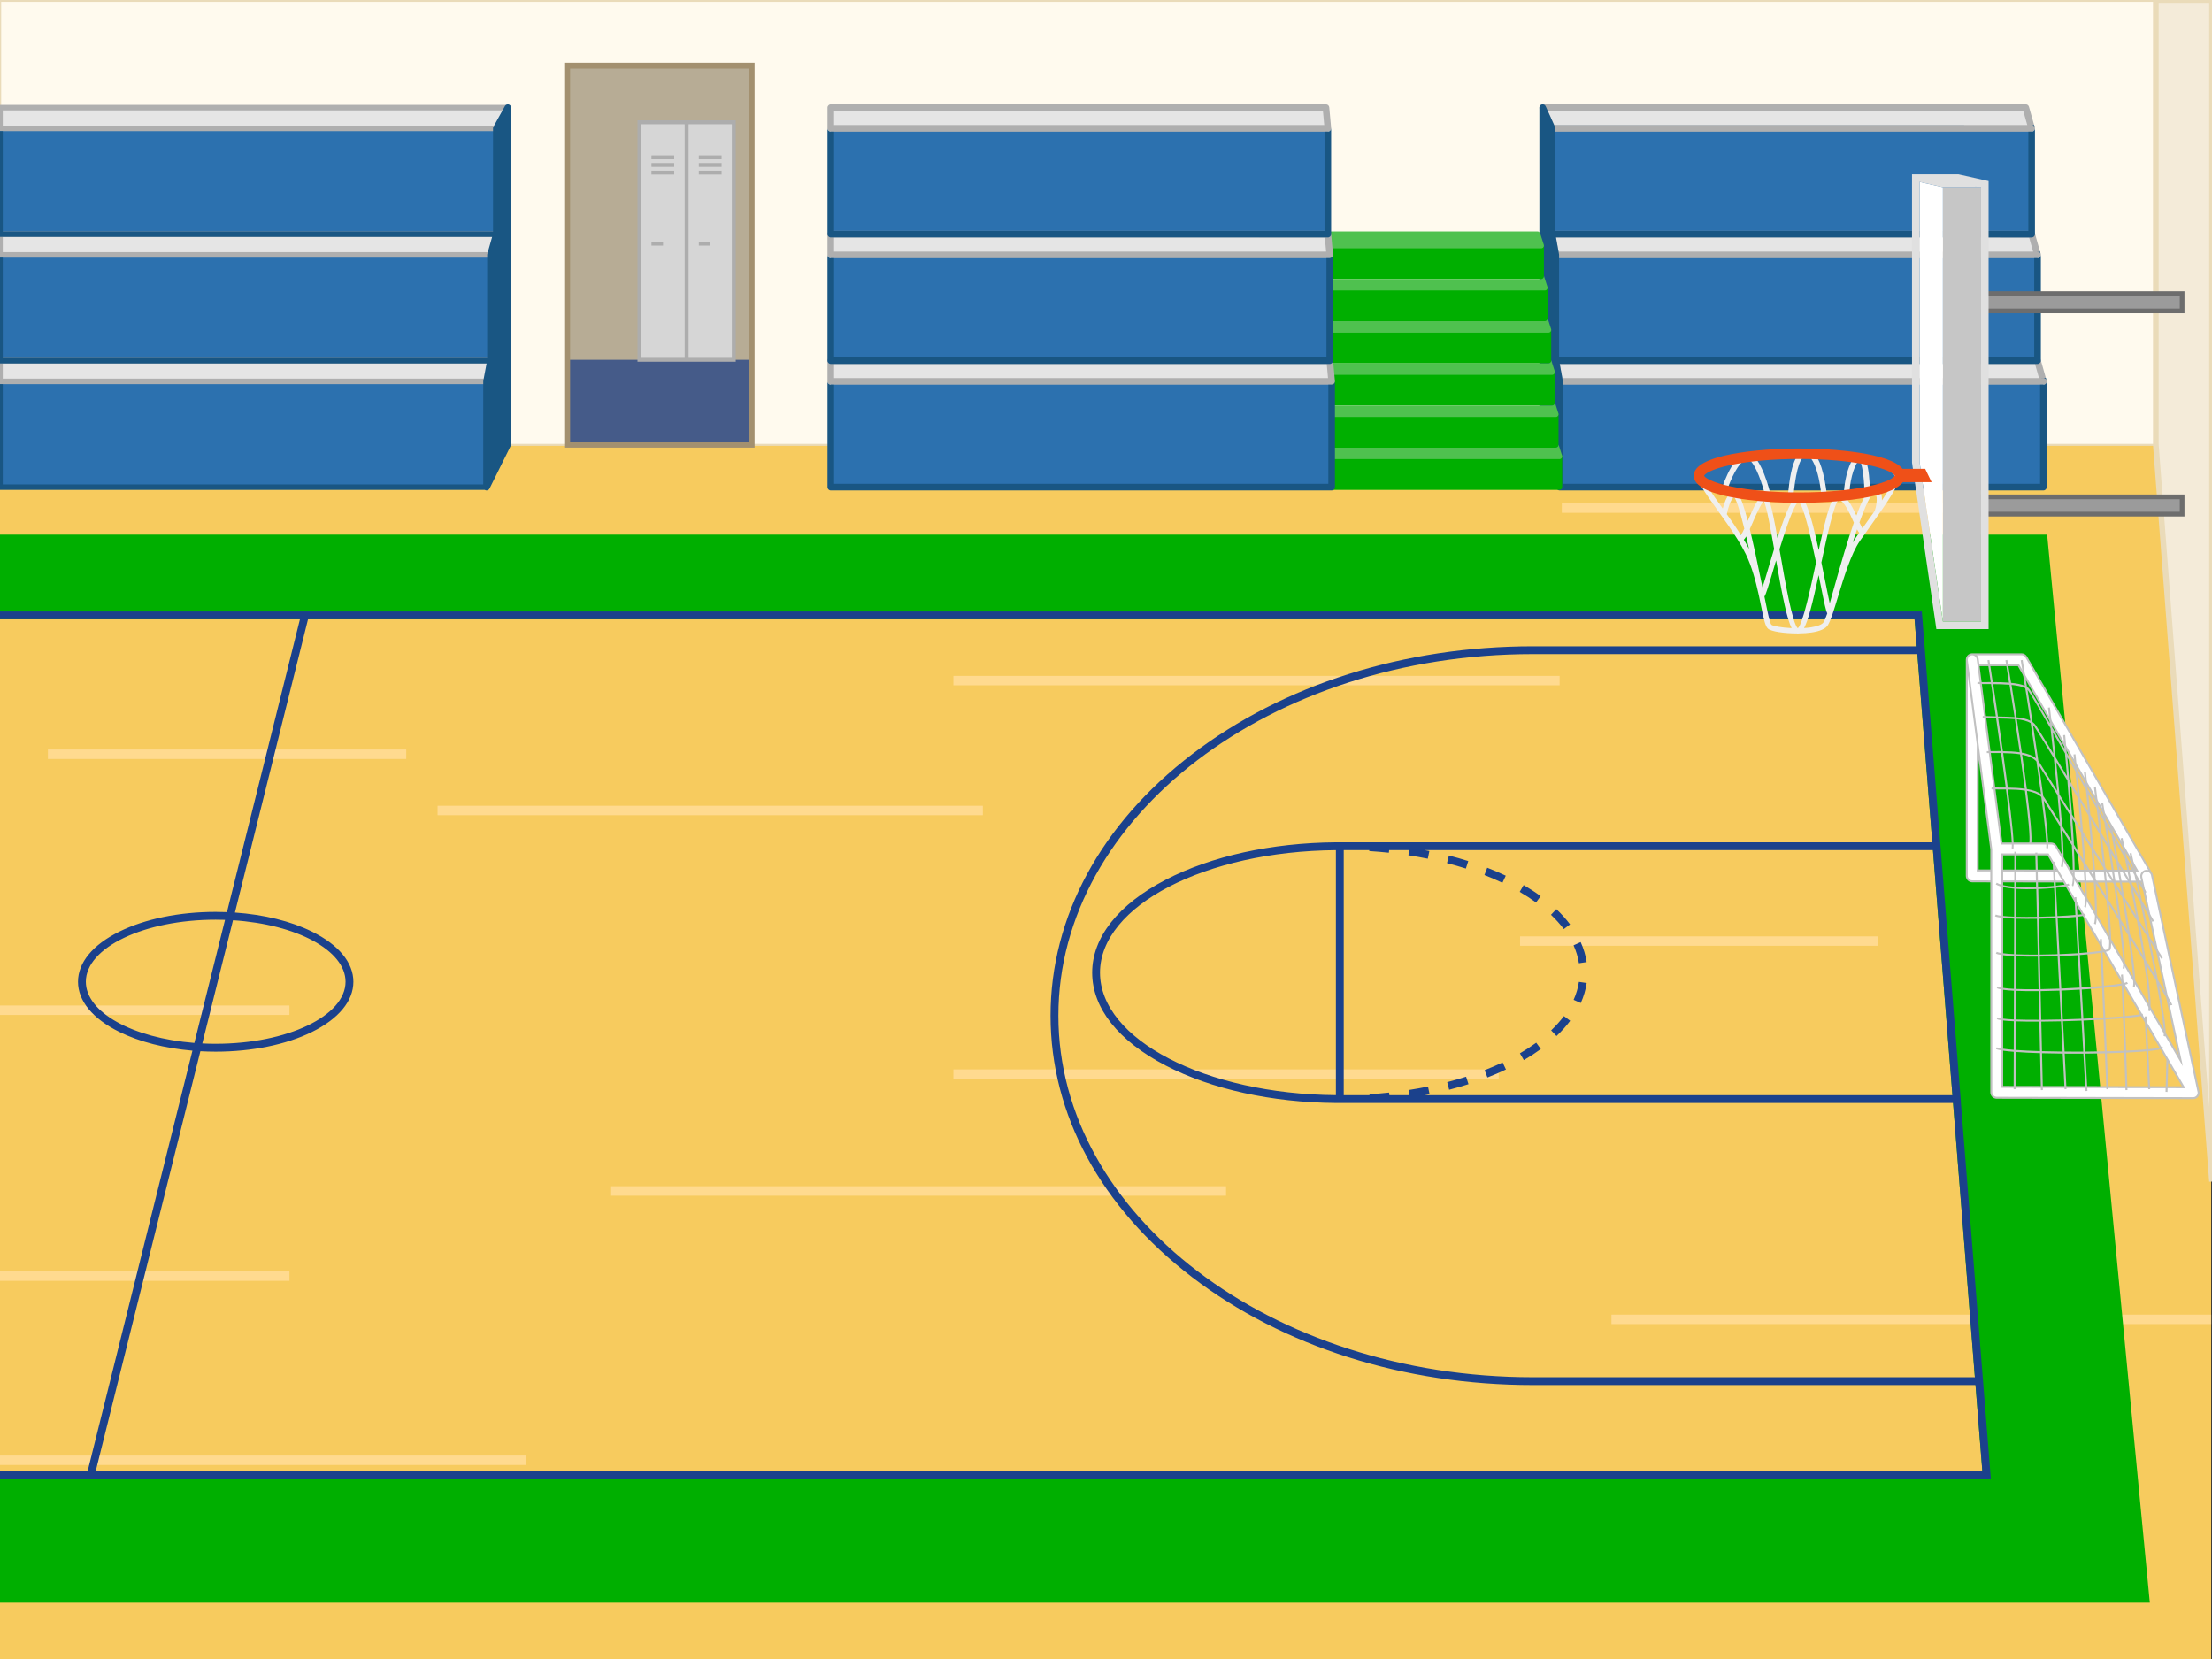 <?xml version="1.0" encoding="utf-8"?>
<!-- Generator: Adobe Illustrator 15.0.0, SVG Export Plug-In . SVG Version: 6.00 Build 0)  -->
<!DOCTYPE svg PUBLIC "-//W3C//DTD SVG 1.1//EN" "http://www.w3.org/Graphics/SVG/1.1/DTD/svg11.dtd">
<svg version="1.1" id="Layer_1" xmlns="http://www.w3.org/2000/svg" xmlns:xlink="http://www.w3.org/1999/xlink" x="0px" y="0px"
	 width="480px" height="360px" viewBox="0 0 480 360" enable-background="new 0 0 480 360" xml:space="preserve">
<rect x="0" y="0" width="480" height="360" fill="#333333" stroke="none"/>
<g id="fixed">
	<path id="Backwall2" fill="#FFFAEE" d="M0,0h480v96.787H0V0z"/>
	<path id="backWallBorder" fill="#EADBB9" d="M0,0v97.183h480V0H0z M0.254,96.32V0.396h479.138V96.32H0.254z"/>
	<path id="WoodFloor" fill="#F7CB5E" d="M0,96.751h479.822V360H0V96.751z"/>
	<path id="floorBorder" fill="#FFDA8F" d="M472.539,111.284H338.911v-2.05h133.628V111.284z M329.855,205.234h77.754v-2.051
		h-77.754V205.234z M62.808,218.186H0v2.051h62.808V218.186z M62.808,275.886H0v2.052h62.808V275.886z M114.092,315.848H0v2.055
		h114.092V315.848z M338.439,146.659h-131.55v2.051h131.55V146.659z M266.053,257.411H132.424v2.051h133.628L266.053,257.411
		L266.053,257.411z M349.68,287.325h130.146v-2.052H349.68V287.325z M240.055,341.439h186.249v-2.056H240.055V341.439z
		 M206.889,234.122h118.328v-2.052H206.889V234.122z M10.396,164.694h77.753v-2.051H10.396V164.694z M213.277,174.847H94.95v2.051
		h118.328L213.277,174.847L213.277,174.847z"/>
	<path id="Backwall" fill="#F4EBD9" d="M467.812,0v96.495L480,256.383V0H467.812z"/>
	<path id="sideWallBorder" fill="#EADBB9" d="M467.197,0v96.519l12.188,159.913l0.613-0.021V0H467.197z M479.385,240.217
		L468.428,96.472V0.615h10.957V240.217z"/>
</g>
<g>
	<path id="sidePanel" fill="#2C71AF" d="M443.41,105.703H338.423V82.755H443.41V105.703z M337.604,78.256h104.532V55.308H337.604
		V78.256z M336.783,50.809h104.078V27.86H336.783V50.809z"/>
	<path id="seat" fill="#E5E5E5" d="M337.604,78.256h104.532l1.274,4.499H338.424L337.604,78.256z M337.604,55.308h104.532
		l-1.271-4.5h-104.08L337.604,55.308z M440.861,27.859l-1.275-4.499H334.76l2.023,4.499H440.861z"/>
	<path id="seatBorder" fill="#AFAFAF" d="M443.418,83.473c-0.001,0-0.004,0-0.008,0H338.424c-0.347,0-0.645-0.248-0.706-0.589
		l-0.817-4.499c-0.038-0.209,0.021-0.425,0.151-0.588c0.14-0.164,0.339-0.258,0.554-0.258h104.53c0.321,0,0.604,0.213,0.69,0.522
		l1.246,4.399c0.041,0.09,0.062,0.19,0.062,0.295C444.137,83.151,443.814,83.473,443.418,83.473z M339.021,82.038H442.46
		l-0.868-3.064h-103.13L339.021,82.038z M442.136,56.025H337.604c-0.347,0-0.645-0.248-0.703-0.589l-0.818-4.5
		c-0.038-0.209,0.021-0.425,0.152-0.588c0.139-0.164,0.341-0.258,0.554-0.258h104.078c0.316,0,0.604,0.213,0.688,0.521l1.274,4.5
		c0.061,0.216,0.018,0.449-0.118,0.628C442.572,55.92,442.36,56.025,442.136,56.025z M338.201,54.59h102.98l-0.863-3.064H337.643
		L338.201,54.59z M440.861,28.577H336.783c-0.283,0-0.539-0.166-0.655-0.423l-2.021-4.5c-0.103-0.222-0.08-0.479,0.055-0.684
		c0.132-0.204,0.355-0.328,0.602-0.328H439.59c0.321,0,0.604,0.213,0.69,0.522l1.271,4.499c0.063,0.216,0.021,0.449-0.118,0.628
		C441.298,28.47,441.086,28.577,440.861,28.577z M337.247,27.142h102.665l-0.869-3.064H335.869L337.247,27.142z"/>
	<path id="sidePanelBorder" fill="#195683" d="M444.128,105.703c0,0.396-0.321,0.718-0.718,0.718H338.423
		c-0.065,0-0.131-0.012-0.19-0.029c0,0-0.367-0.147-0.475-0.424c-0.104-0.275-0.002-0.003-0.003-0.004l-3.653-9.388
		c-0.031-0.083-0.05-0.171-0.05-0.261l-0.009-72.955c0-0.338,0.236-0.631,0.566-0.701c0.33-0.073,0.666,0.098,0.806,0.407
		l1.832,4.076h103.614c0.396,0,0.718,0.321,0.718,0.717v22.949c0,0.396-0.321,0.717-0.718,0.717H337.643l0.562,3.064H442.14
		c0.396,0,0.723,0.321,0.723,0.717v22.949c0,0.396-0.321,0.717-0.723,0.717H338.463l0.561,3.064H443.41
		c0.396,0,0.718,0.321,0.718,0.717V105.703z M440.861,28.577c0.225,0,0.437-0.105,0.567-0.285c0.14-0.18,0.185-0.412,0.118-0.628
		l-0.146-0.52l-1.492-0.002H337.247l0.19,0.423c0.039,0.093,0.062,0.193,0.062,0.294v0.718v21.514h102.644V28.577H440.861z
		 M442.136,56.025c0.229,0,0.438-0.105,0.572-0.285c0.136-0.179,0.179-0.412,0.118-0.628l-0.151-0.531l-1.487,0.009H338.201
		l0.105,0.589c0.01,0.043,0.014,0.086,0.014,0.129v0.718V77.54h103.098V56.025H442.136z M443.41,83.473
		c0.226,0,0.438-0.105,0.572-0.285c0.137-0.179,0.18-0.412,0.113-0.628l-0.151-0.552l-1.483,0.03H339.021l0.104,0.589
		c0.008,0.042,0.014,0.085,0.014,0.128v0.718v21.513h103.556V83.473H443.41z"/>
</g>
<g>
	<path id="Stairs" fill="#00AF00" d="M338.396,106.298h-49.817c-0.329,0-0.595-0.266-0.595-0.595v-6.671
		c0-0.329,0.266-0.595,0.595-0.595h49.817c0.326,0,0.595,0.266,0.595,0.595v6.671C338.991,106.032,338.727,106.298,338.396,106.298z
		 M338.198,96.554v-6.671c0-0.328-0.27-0.595-0.597-0.595h-49.022c-0.329,0-0.595,0.267-0.595,0.595v6.671
		c0,0.329,0.266,0.594,0.595,0.594h49.022C337.934,97.148,338.198,96.883,338.198,96.554z M337.406,87.405v-6.672
		c0-0.328-0.271-0.595-0.598-0.595h-48.229c-0.329,0-0.595,0.267-0.595,0.595v6.672c0,0.328,0.266,0.595,0.595,0.595h48.229
		C337.141,88,337.406,87.733,337.406,87.405z M336.613,78.256v-6.672c0-0.328-0.271-0.594-0.598-0.594h-47.438
		c-0.329,0-0.597,0.266-0.597,0.594v6.672c0,0.328,0.268,0.595,0.597,0.595h47.438C336.348,78.851,336.613,78.584,336.613,78.256z
		 M335.82,69.106v-6.671c0-0.329-0.271-0.594-0.598-0.594h-46.646c-0.329,0-0.598,0.266-0.598,0.594v6.671
		c0,0.329,0.269,0.595,0.598,0.595h46.646C335.555,69.701,335.82,69.435,335.82,69.106z M335.027,59.958v-6.671
		c0-0.329-0.271-0.595-0.598-0.595h-45.854c-0.329,0-0.599,0.266-0.599,0.595v6.671c0,0.329,0.27,0.594,0.599,0.594h45.854
		C334.762,60.552,335.027,60.286,335.027,59.958z"/>
	<path id="StairsBorder" fill="#4FC14F" d="M338.877,99.383c-0.111,0.153-0.291,0.244-0.479,0.244H288.58
		c-0.328,0-0.596-0.266-0.596-0.594v-2.478c0-0.001,0-0.002,0-0.004v0.004c0,0.329,0.268,0.594,0.597,0.594h49.021
		c0.33,0,0.6-0.266,0.6-0.594v-0.093l0.765,2.39C339.021,99.031,338.988,99.229,338.877,99.383z M338.17,89.701l-0.764-2.39v0.094
		c0,0.328-0.271,0.595-0.598,0.595h-48.229c-0.329,0-0.595-0.267-0.595-0.595v2.478c0,0.328,0.266,0.594,0.595,0.594h49.022
		c0.188,0,0.365-0.09,0.479-0.244C338.195,90.08,338.229,89.882,338.17,89.701z M337.378,80.552l-0.765-2.39v0.094
		c0,0.328-0.271,0.595-0.598,0.595h-47.438c-0.329,0-0.597-0.267-0.597-0.595v2.478c0,0.328,0.268,0.595,0.597,0.595h48.229
		c0.188,0,0.366-0.091,0.479-0.244C337.402,80.931,337.436,80.733,337.378,80.552z M336.585,71.403l-0.765-2.39v0.093
		c0,0.329-0.271,0.595-0.598,0.595h-46.646c-0.329,0-0.598-0.266-0.598-0.595v2.478c0,0.328,0.269,0.595,0.598,0.595h47.438
		c0.188,0,0.367-0.091,0.479-0.244C336.609,71.781,336.643,71.584,336.585,71.403z M335.792,62.254l-0.765-2.39v0.093
		c0,0.329-0.271,0.594-0.599,0.594h-45.854c-0.329,0-0.599-0.266-0.599-0.594v2.477c0,0.329,0.27,0.595,0.599,0.595h46.646
		c0.188,0,0.366-0.091,0.479-0.244C335.816,62.632,335.85,62.435,335.792,62.254z M334.913,53.636
		c0.112-0.153,0.144-0.351,0.086-0.532l-0.792-2.478c-0.079-0.246-0.309-0.413-0.566-0.413h-45.062
		c-0.329,0-0.595,0.266-0.595,0.594v2.478c0,0.329,0.266,0.594,0.595,0.594h45.854C334.623,53.88,334.801,53.79,334.913,53.636z"/>
</g>
<g>
	<path id="back1" fill="#2C71AF" d="M180.284,82.755h108.679v22.948H180.284V82.755z M288.553,55.308H180.284v22.949h108.269V55.308
		L288.553,55.308z M288.143,27.859H180.284v22.948h107.858V27.859L288.143,27.859z"/>
	<path id="seats1" fill="#E5E5E5" d="M288.962,82.755H180.284v-4.5h108.269L288.962,82.755z M288.143,50.808H180.284v4.5h108.268
		L288.143,50.808z M287.732,23.36H180.284v4.499h107.858L287.732,23.36z"/>
	<path id="seats1Border" fill="#AFAFAF" d="M288.971,83.473c-0.002,0-0.006,0-0.009,0H180.284c-0.396,0-0.718-0.321-0.718-0.717
		v-4.5c0-0.396,0.321-0.717,0.718-0.717h108.269c0.371,0,0.682,0.283,0.715,0.653l0.399,4.393c0.015,0.055,0.021,0.112,0.021,0.171
		C289.688,83.151,289.366,83.473,288.971,83.473z M181.002,82.038h107.174l-0.277-3.064H181.002V82.038z M288.552,56.025H180.284
		c-0.396,0-0.718-0.321-0.718-0.718v-4.5c0-0.396,0.321-0.717,0.718-0.717h107.858c0.371,0,0.681,0.283,0.715,0.652l0.408,4.5
		c0.02,0.201-0.053,0.4-0.188,0.549S288.754,56.025,288.552,56.025z M181.001,54.59h106.765l-0.279-3.064H181.001V54.59z
		 M288.143,28.577H180.284c-0.396,0-0.717-0.321-0.717-0.718V23.36c0-0.396,0.321-0.718,0.717-0.718h107.448
		c0.371,0,0.682,0.283,0.715,0.652l0.41,4.5c0.019,0.201-0.049,0.4-0.188,0.549C288.536,28.492,288.344,28.577,288.143,28.577z
		 M181.001,27.142h106.354l-0.278-3.064H181.001V27.142z"/>
	<path id="back1Border" fill="#195683" d="M289.68,82.755v22.948c0,0.396-0.32,0.718-0.717,0.718H180.284
		c-0.396,0-0.717-0.321-0.717-0.718V82.755c0-0.001,0-0.002,0-0.004v0.004c0,0.396,0.321,0.717,0.718,0.717h0.717v21.513h107.244
		V83.473h0.717c0.202,0,0.395-0.084,0.53-0.233c0.13-0.143,0.194-0.331,0.184-0.522C289.677,82.729,289.68,82.742,289.68,82.755z
		 M181.002,56.025v21.514h106.833V56.025h0.717c0.202,0,0.396-0.085,0.53-0.234c0.13-0.142,0.193-0.331,0.184-0.522
		c0.002,0.013,0.004,0.025,0.004,0.038v22.949c0,0.396-0.315,0.717-0.717,0.717H180.284c-0.396,0-0.718-0.321-0.718-0.717V55.31
		c0.001,0.396,0.322,0.716,0.718,0.716L181.002,56.025L181.002,56.025z M288.855,27.824c0.01,0.191-0.06,0.378-0.188,0.52
		c-0.136,0.148-0.328,0.233-0.524,0.233h-0.723V50.09H181V28.577h-0.717c-0.396,0-0.717-0.321-0.717-0.718v22.948
		c0,0.396,0.321,0.718,0.717,0.718h107.857c0.396,0,0.717-0.321,0.717-0.718V27.859C288.859,27.848,288.855,27.836,288.855,27.824z"
		/>
</g>
<g>
	<path id="CourtOutline" fill="#00AF00" d="M466.507,347.779H0v-28.516h430.17L415.458,134.37H0v-18.35h444.223l0.074,0.769
		L466.507,347.779z"/>
</g>
<g>
	<path id="back2" fill="#2C71AF" d="M0,82.756h105.582v22.947H0V82.756z M0,78.256h106.432V55.308H0V78.256z M0,50.809h107.707
		V27.86H0V50.809z"/>
	<path id="step3" fill="#E5E5E5" d="M106.432,78.256l-0.85,4.499H0v-4.499H106.432z M0,50.808v4.5h106.432l1.275-4.5H0z M0,23.36
		v4.499h107.707l2.489-4.499H0z"/>
	<path id="step3Border" fill="#AFAFAF" d="M105.84,83.354H0c-0.331,0-0.599-0.269-0.599-0.599v-4.5c0-0.331,0.268-0.599,0.599-0.599
		h106.433c0.172,0,0.336,0.074,0.45,0.204c0.113,0.13,0.166,0.302,0.144,0.473l-0.592,4.5
		C106.395,83.132,106.141,83.354,105.84,83.354z M0.599,82.156h104.717l0.434-3.301H0.599V82.156z M106.816,55.908H0
		c-0.332,0-0.6-0.269-0.6-0.6v-4.5c0-0.332,0.269-0.6,0.6-0.6h107.707c0.18,0,0.35,0.081,0.464,0.219
		c0.114,0.139,0.16,0.321,0.125,0.498l-0.892,4.5C107.349,55.705,107.103,55.908,106.816,55.908z M0.6,54.708h105.724l0.653-3.3H0.6
		V54.708z M108.444,28.462H0c-0.333,0-0.603-0.27-0.603-0.603V23.36c0-0.332,0.27-0.602,0.603-0.602h110.196
		c0.199,0,0.385,0.098,0.497,0.262c0.112,0.164,0.137,0.373,0.064,0.559l-1.753,4.499C108.915,28.31,108.692,28.462,108.444,28.462z
		 M0.602,27.258h107.431l1.283-3.295H0.602V27.258z"/>
	<path id="back2Border" fill="#195683" d="M105.418,106.402c0.055,0.013,0.11,0.019,0.164,0.019c0.268,0,0.52-0.15,0.643-0.398
		l4.569-9.208c0.05-0.099,0.075-0.208,0.075-0.319l0.045-73.134c0-0.328-0.221-0.613-0.538-0.695s-0.649,0.061-0.808,0.347
		l-2.49,4.5c-0.059,0.106-0.09,0.226-0.09,0.347v22.348h0.118h-0.118H0.6V28.462H0c-0.325,0-0.587-0.258-0.6-0.579v22.926
		c0,0.331,0.269,0.6,0.6,0.6h106.791l-1.049,3.704c-0.019,0.063-0.027,0.129-0.027,0.195v22.35H0.599v-21.75H0
		c-0.327,0-0.591-0.261-0.599-0.586v22.935c0,0.331,0.268,0.599,0.599,0.599h105.589l-0.712,3.767
		c-0.008,0.044-0.012,0.088-0.012,0.133v22.351H0.599V83.354H0c-0.328,0-0.594-0.264-0.598-0.591v22.94
		c0,0.331,0.268,0.599,0.598,0.599h105.188L105.418,106.402z"/>
</g>
<g>
	<path id="Wall" fill="#B7AC95" d="M123.076,14.25h40.031v82.245h-40.031V14.25z"/>
	<path id="Floor" fill="#455B89" d="M123.076,78.068h40.169v18.427h-40.169V78.068z"/>
	<path id="DoorBorder" fill="#A3906F" d="M163.743,97.133h-41.305V13.612h41.305V97.133z M123.713,95.858h38.756V14.887h-38.756
		V95.858z"/>
</g>
<g>
	<path id="lockers" fill="#D6D6D6" d="M159.231,78.068h-10.235V26.54h10.235V78.068z M148.996,26.54h-10.235v51.528h10.235V26.54z"
		/>
	<path id="lockersBorder" fill="#ADADAD" d="M159.657,78.493h-21.321V26.115h21.321V78.493z M149.422,77.644h9.385V26.965h-9.385
		V77.644z M139.186,77.644h9.386V26.965h-9.386V77.644z M154.157,53.283h-2.513v-0.85h2.513V53.283z M143.878,53.283h-2.513v-0.85
		h2.513V53.283z M156.584,37.892h-4.939v-0.85h4.939V37.892z M146.305,37.892h-4.939v-0.85h4.939V37.892z M156.584,36.227h-4.939
		v-0.851h4.939V36.227z M146.305,36.227h-4.939v-0.851h4.939V36.227z M156.584,34.561h-4.939v-0.85h4.939V34.561z M146.305,34.561
		h-4.939v-0.85h4.939V34.561z"/>
</g>
<g>
	<path id="CourtLines" fill="#1B418C" d="M432.011,320.967H0v-1.699h19.01l22.748-91.274c-5.967-0.511-11.471-1.906-15.854-4.068
		c-5.789-2.854-8.976-6.721-8.976-10.885c0-4.165,3.188-8.03,8.976-10.89c5.597-2.76,13.021-4.275,20.902-4.275
		c0.821,0,1.637,0.021,2.445,0.049l15.836-63.545H0v-1.7h417.028l4.05,50.889l4.457,55.791h-0.021L432.011,320.967z M20.762,319.268
		H430.17l-1.488-18.711h-96.078c-27.908,0-54.158-8.312-73.908-23.404c-19.815-15.145-30.73-35.301-30.73-56.754
		c0-21.455,10.915-41.607,30.73-56.752c19.75-15.092,46-23.403,73.908-23.403h83.321l-0.467-5.864H66.839L50.98,198.02
		c6.303,0.438,12.131,1.867,16.729,4.138c5.788,2.854,8.976,6.721,8.976,10.886c0,4.164-3.188,8.027-8.976,10.885
		c-5.598,2.762-13.021,4.28-20.902,4.28c-1.119,0-2.229-0.03-3.326-0.092L20.762,319.268z M332.604,141.938
		c-56.764,0-102.938,35.196-102.938,78.458c0,43.262,46.181,78.459,102.938,78.459h95.942l-4.73-59.502H289.887v-0.004
		c-13.941-0.113-27.031-2.988-36.938-8.133c-10.285-5.33-15.949-12.488-15.949-20.15c0-7.664,5.665-14.82,15.949-20.156
		c9.906-5.139,22.996-8.016,36.938-8.128v-0.003H419.31l-3.249-40.841H332.604z M291.587,237.652h132.089l-4.229-53.174h-127.86
		V237.652L291.587,237.652z M289.887,184.482c-28.303,0.229-51.188,12.063-51.188,26.584c0,14.516,22.885,26.351,51.188,26.584
		V184.482z M43.898,226.43c0.956,0.047,1.926,0.07,2.907,0.07c15.538,0,28.179-6.04,28.179-13.465
		c0-6.816-10.654-12.467-24.422-13.346L43.898,226.43z M46.806,199.57c-15.537,0-28.178,6.039-28.178,13.465
		c0,6.671,10.204,12.225,23.546,13.283l6.657-26.715C48.162,199.582,47.486,199.57,46.806,199.57z M297.273,239.146l-0.106-1.695
		c1.423-0.09,2.856-0.213,4.263-0.363l0.182,1.689C300.182,238.932,298.723,239.057,297.273,239.146z M305.928,238.215l-0.259-1.681
		c1.413-0.218,2.829-0.47,4.207-0.75l0.339,1.666C308.811,237.736,307.367,237.993,305.928,238.215z M314.462,236.473l-0.424-1.646
		c1.396-0.359,2.772-0.757,4.101-1.181l0.521,1.621C317.299,235.699,315.889,236.104,314.462,236.473z M322.771,233.812
		l-0.616-1.584c1.351-0.524,2.663-1.096,3.903-1.685l0.729,1.535C325.512,232.689,324.16,233.271,322.771,233.812z M330.672,230.042
		l-0.854-1.469c1.259-0.732,2.447-1.509,3.541-2.306l1.002,1.375C333.22,228.473,331.979,229.28,330.672,230.042z M337.762,224.82
		l-1.17-1.231c1.053-0.999,1.988-2.042,2.779-3.1l1.361,1.019C339.883,222.643,338.884,223.758,337.762,224.82z M343.027,217.65
		l-1.555-0.694c0.569-1.274,0.959-2.585,1.149-3.894l1.685,0.248C344.094,214.773,343.662,216.234,343.027,217.65z M342.621,209.023
		c-0.197-1.311-0.589-2.615-1.164-3.896l1.549-0.694c0.643,1.416,1.076,2.875,1.296,4.336L342.621,209.023z M339.343,201.604
		c-0.794-1.056-1.729-2.097-2.786-3.094l1.168-1.234c1.123,1.063,2.125,2.18,2.979,3.312L339.343,201.604z M333.318,195.835
		c-1.096-0.795-2.286-1.569-3.545-2.3l0.854-1.471c1.311,0.761,2.55,1.562,3.689,2.396L333.318,195.835z M326.018,191.564
		c-1.244-0.59-2.562-1.154-3.903-1.683l0.612-1.585c1.386,0.538,2.735,1.118,4.021,1.729L326.018,191.564z M318.092,188.471
		c-1.324-0.422-2.705-0.818-4.101-1.178l0.423-1.646c1.427,0.367,2.838,0.771,4.193,1.203L318.092,188.471z M309.829,186.338
		c-1.38-0.279-2.796-0.531-4.208-0.748l0.258-1.681c1.439,0.221,2.882,0.478,4.288,0.763L309.829,186.338z M301.381,185.039
		c-1.4-0.148-2.836-0.271-4.262-0.361l0.105-1.695c1.447,0.095,2.906,0.219,4.336,0.367L301.381,185.039z"/>
</g>
<g>
	<path id="net" fill="#FFFFFF" d="M427.971,191.246c-0.648-0.001-1.181-0.531-1.181-1.186v-46.896c0,0,0.08-0.562,0.3-0.782
		c0.314-0.314,0.861-0.402,0.884-0.402h10.696c0.422,0,0.813,0.225,1.024,0.591l27.081,46.847l0.232,0.609l10.022,46.688
		c0.045,0.126,0.065,0.262,0.065,0.402c0,0.652-0.524,1.185-1.184,1.185H475.9h-0.003l-42.624-0.087
		c-0.654-0.002-1.187-0.531-1.187-1.186v-45.776L427.971,191.246z M444.426,185.407h-9.956v3.483l11.999,0.021L444.426,185.407z
		 M450.595,191.293l22.602,38.807l-8.323-38.772L450.595,191.293z M429.158,161.548v27.332l2.938,0.007v-4.589L429.158,161.548z
		 M445.105,183.038c0.422,0,0.812,0.224,1.021,0.587l3.084,5.297l14.56,0.029l-25.783-44.603h-8.665l5.006,38.689L445.105,183.038
		L445.105,183.038z M473.847,235.932l-25.997-44.645l-13.38-0.027v44.59L473.847,235.932z"/>
	<path id="netBorder" fill="#C1C1C1" d="M475.922,238.516l-42.639-0.086c-0.771-0.003-1.396-0.629-1.396-1.396v-45.563l-3.918-0.009
		c-0.769-0.002-1.394-0.628-1.394-1.396V143.15l0.005-0.035c0.001-0.052,0.008-0.104,0.016-0.155
		c0.013-0.052,0.018-0.085,0.021-0.118c0.011-0.048,0.022-0.095,0.044-0.143c0.014-0.039,0.023-0.079,0.046-0.117
		c0.021-0.042,0.042-0.083,0.066-0.124c0.021-0.042,0.045-0.075,0.062-0.106c0.028-0.04,0.062-0.075,0.089-0.109
		c0.034-0.038,0.063-0.066,0.087-0.092c0.035-0.033,0.071-0.062,0.109-0.091c0.034-0.026,0.066-0.051,0.104-0.074
		c0.036-0.024,0.077-0.046,0.119-0.066c0.04-0.02,0.08-0.04,0.122-0.056c0.042-0.017,0.087-0.029,0.131-0.041
		c0.046-0.013,0.095-0.024,0.143-0.032c0.051-0.008,0.103-0.013,0.151-0.016c0.024-0.001,0.055-0.002,0.075-0.002v-0.004h10.696
		c0.496,0,0.959,0.268,1.209,0.697l27.08,46.847c0.14,0.182,0.234,0.422,0.264,0.688l10.021,46.677
		c0.048,0.125,0.074,0.285,0.074,0.447C477.318,237.891,476.691,238.516,475.922,238.516z M432.314,191.255v45.776
		c0,0.535,0.435,0.972,0.97,0.973l42.624,0.087c0.549,0,0.98-0.436,0.98-0.972c0-0.112-0.02-0.225-0.059-0.33l-10.016-46.648H466.8
		c0-0.02-0.003-0.039-0.005-0.058l0.002-0.001l-0.027-0.146c-0.11-0.521-0.635-0.853-1.153-0.744
		c-0.254,0.058-0.472,0.203-0.612,0.426c-0.141,0.219-0.188,0.479-0.134,0.729l8.805,41.012l-27.729-47.625
		c-0.173-0.297-0.495-0.479-0.841-0.479H434.14l-0.021-0.188l-5.182-40.022c-0.062-0.503-0.51-0.868-1.019-0.842
		c-0.037,0.002-0.073,0.005-0.104,0.011c-0.033,0.006-0.064,0.014-0.102,0.023c-0.031,0.008-0.062,0.017-0.091,0.028
		c-0.028,0.011-0.057,0.025-0.084,0.039c-0.029,0.015-0.059,0.028-0.085,0.046c-0.025,0.016-0.048,0.033-0.07,0.05
		c-0.023,0.022-0.054,0.042-0.078,0.064c-0.018,0.018-0.03,0.037-0.052,0.056c-0.028,0.033-0.051,0.058-0.068,0.084
		c-0.017,0.021-0.024,0.043-0.039,0.066c-0.021,0.037-0.037,0.064-0.056,0.095c-0.013,0.026-0.021,0.053-0.03,0.08
		c-0.013,0.033-0.021,0.065-0.027,0.1c-0.005,0.021-0.008,0.042-0.012,0.063c-0.013,0.055-0.018,0.091-0.019,0.129v0.001l0,0
		c0,0.002,0,0.003,0,0.005v0.008c0,0.001,0,0.001,0,0.002c-0.002,0.047-0.002,0.093,0.004,0.14c0,0.001,0,0.002,0,0.003
		l5.306,40.979v6.981H432.314z M450.965,191.506l21.739,37.333l-8.008-37.304L450.965,191.506z M450.717,191.081l13.893,0.028
		l-0.146-0.676c-0.078-0.365-0.01-0.738,0.192-1.057c0.203-0.312,0.516-0.523,0.88-0.604c0.218-0.045,0.435-0.037,0.636,0.015
		l-26.657-46.11c-0.173-0.299-0.496-0.485-0.841-0.485h-9.696c0.204,0.209,0.35,0.483,0.39,0.793l0.146,1.15h8.604l0.062,0.106
		l25.971,44.923l-14.556-0.03L450.717,191.081z M427.002,146.54v43.521c0,0.535,0.438,0.977,0.969,0.977l3.918,0.009V189.1
		l-2.938-0.008v-27.536L427.002,146.54z M449.336,188.709l14.065,0.029l-25.539-44.178h-8.3l4.946,38.265h10.597
		c0.491,0,0.957,0.266,1.207,0.692L449.336,188.709z M429.37,188.668l2.519,0.006v-4.376l-2.519-19.461V188.668z M474.217,236.145
		l-39.959-0.082v-50.867h10.29l0.063,0.104L474.217,236.145z M434.683,235.639l38.794,0.079L447.729,191.5l-13.046-0.027V235.639z
		 M434.683,191.048l12.802,0.026l-1.138-1.946l-11.664-0.024V191.048z M434.683,188.68l11.417,0.023l-1.796-3.084h-9.621V188.68z"/>
	<path id="netFrameBorder" fill="#C1C1C1" d="M470.34,236.951l-0.425-0.012l0.196-7.106l0.426,0.012L470.34,236.951z
		 M452.545,236.759l-0.457-8.116c-1.354,0.008-2.719,0.008-4.059-0.004l0.396,7.704L448,236.364l-0.396-7.729
		c-1.552-0.015-3.063-0.042-4.49-0.083l0.184,7.993l-0.425,0.012l-0.185-8.018c-1.97-0.061-3.771-0.146-5.281-0.262l-0.031,8.076
		l-0.425-0.002l0.03-8.106c-1.843-0.147-3.199-0.341-3.844-0.576l0.147-0.397c0.592,0.222,1.905,0.396,3.69,0.537l0.022-6.201
		c-1.923-0.084-3.271-0.229-3.695-0.465l0.203-0.373c0.405,0.226,1.683,0.365,3.493,0.446l0.024-6.225
		c-1.823-0.095-3.188-0.272-3.725-0.56l0.201-0.375c0.5,0.27,1.775,0.438,3.521,0.522l0.023-7.101
		c-1.978-0.101-3.438-0.276-3.943-0.559l0.201-0.373c0.431,0.232,1.772,0.404,3.744,0.5l0.029-7.716
		c-2.042-0.069-3.619-0.226-4.17-0.5l0.188-0.38c0.507,0.252,2.018,0.396,3.98,0.459l0.021-6.07c-1.764-0.143-3.238-0.43-4.02-0.93
		l0.229-0.357c0.729,0.471,2.121,0.737,3.787,0.869l0.027-7.6l0.427,0.002l-0.027,7.627c1.354,0.087,2.854,0.091,4.312,0.044
		l-0.172-7.47l0.428-0.01l0.171,7.463c1.229-0.047,2.405-0.129,3.43-0.229l-0.271-5.247l0.426-0.021l0.271,5.229
		c1.438-0.149,2.487-0.326,2.774-0.471l0.188,0.38c-0.344,0.172-1.452,0.365-2.941,0.521l0.318,6.147
		c1.496-0.065,2.857-0.152,3.915-0.249l-0.216-3.84l0.424-0.022l0.216,3.824c0.841-0.084,1.438-0.174,1.668-0.262l0.149,0.396
		c-0.26,0.1-0.896,0.192-1.795,0.282l0.44,7.881c1.938-0.133,3.461-0.291,4.528-0.452l-0.105-2.568l0.424-0.021l0.104,2.521
		c0.782-0.137,1.246-0.271,1.369-0.396c0.287-0.86,0.037-5.032-0.456-10.433c-0.778-1.25-1.562-2.5-2.329-3.729
		c0.282,4.617,0.355,8.233-0.037,8.896l-0.363-0.22c0.369-0.616,0.261-4.467-0.066-9.433c-0.591-0.94-1.173-1.875-1.742-2.784
		c0.302,4.644,0.396,8.229,0.028,8.771l-0.354-0.238c0.32-0.476,0.196-4.192-0.153-9.29c-0.707-1.13-1.394-2.222-2.047-3.267
		c0.217,4.512,0.219,7.896-0.231,8.21l-0.253-0.342c0.337-0.381,0.281-3.834,0.021-8.608c-0.737-1.177-1.435-2.281-2.066-3.297
		c0.288,4.078,0.384,7.229,0.089,8.075l-0.4-0.143c0.301-0.854,0.165-4.3-0.166-8.701c-0.343-0.543-0.662-1.056-0.964-1.533
		c-1.243-1.983-2.158-3.442-2.595-4.138c0.681,5.192,1.108,9.285,0.956,10.405l-0.423-0.059c0.156-1.14-0.324-5.551-1.062-11.082
		c-0.675-0.684-1.809-1.082-3.11-1.313c0.719,5.637,1.16,10.24,0.91,11.571l-0.417-0.077c0.239-1.295-0.212-5.909-0.938-11.563
		c-1.186-0.173-2.479-0.225-3.682-0.239c0.887,6.854,1.474,12.391,1.146,12.94l-0.364-0.218c0.259-0.519-0.3-5.725-1.209-12.729
		c-0.43-0.002-0.843,0-1.229,0.001c-0.75,0.003-1.396,0.006-1.918-0.018l0.021-0.424c0.513,0.022,1.151,0.021,1.896,0.017
		c0.373-0.001,0.769-0.003,1.177-0.001c-0.306-2.341-0.646-4.873-1.015-7.49c-0.619-0.003-1.229,0.002-1.799,0.008
		c-0.445,0.005-0.881,0.009-1.289,0.009v-0.425c0.407,0,0.84-0.004,1.285-0.009c0.562-0.005,1.148-0.012,1.739-0.01
		c-0.321-2.326-0.664-4.717-1.01-7.097c-0.941-0.018-1.914-0.038-2.917-0.087l0.021-0.424c0.975,0.047,1.917,0.068,2.835,0.085
		c-0.348-2.375-0.69-4.736-1.031-7.011c-0.312,0-0.609,0-0.894,0.001c-0.851,0.002-1.58,0.004-2.076-0.023l0.021-0.424
		c0.483,0.027,1.212,0.024,2.054,0.022c0.27-0.001,0.538,0,0.827-0.002c-0.243-1.637-0.482-3.225-0.717-4.739l0.42-0.064
		c0.108,0.722,0.373,2.448,0.729,4.804c1.138,0.004,2.372,0.027,3.532,0.121c-0.463-2.902-0.771-4.777-0.782-4.858l0.419-0.069
		c0.055,0.318,0.357,2.188,0.806,4.967c1.157,0.113,2.214,0.307,2.976,0.633c-0.519-3.284-0.866-5.442-0.884-5.531l0.42-0.068
		c0.061,0.355,0.421,2.587,0.938,5.842c0.196,0.125,0.36,0.265,0.483,0.421c0.354,0.445,2.07,3.35,4.468,7.474
		c-0.23-2.035-0.39-3.315-0.396-3.378l0.422-0.051c0.033,0.28,0.229,1.92,0.509,4.351c0.822,1.419,1.715,2.961,2.646,4.583
		c-0.095-1.007-0.188-1.983-0.273-2.913l0.425-0.041c0.077,0.825,0.206,2.163,0.356,3.836c0.562,0.981,1.144,1.985,1.729,3.007
		c-0.094-0.898-0.187-1.773-0.272-2.62l0.423-0.045c0.062,0.549,0.191,1.824,0.371,3.569c0.585,1.021,1.178,2.054,1.771,3.09
		c-0.104-1.008-0.199-1.923-0.285-2.718l0.425-0.045c0.024,0.25,0.174,1.619,0.382,3.669c0.599,1.043,1.195,2.092,1.789,3.128
		c-0.158-1.299-0.313-2.523-0.452-3.645l0.421-0.053c0.038,0.295,0.261,2.054,0.571,4.644c0.359,0.633,0.722,1.263,1.075,1.886
		c-0.159-0.999-0.318-1.974-0.478-2.915l0.42-0.069c0.146,0.876,0.373,2.279,0.654,4.034c0.312,0.552,0.623,1.094,0.931,1.631
		c-0.089-0.495-0.142-0.778-0.146-0.808l0.418-0.076c0.031,0.176,0.161,0.886,0.355,1.99c0.771,1.352,1.508,2.645,2.192,3.854
		c-0.362-1.771-0.596-2.854-0.604-2.914l0.415-0.091c0.062,0.276,0.394,1.851,0.873,4.2c0.494,0.87,0.96,1.688,1.389,2.438
		c-0.271-1.228-0.516-2.336-0.729-3.303l0.414-0.095c0.069,0.313,0.454,2.047,1.019,4.631c1.234,2.175,2.05,3.604,2.217,3.897
		l-0.369,0.209c-0.036-0.062-0.604-1.062-1.544-2.717c0.28,1.308,0.596,2.771,0.93,4.34c1.474,2.453,2.447,4.082,2.635,4.392
		l-0.362,0.22c-0.041-0.065-0.785-1.312-1.998-3.332c0.438,2.071,0.896,4.289,1.354,6.537c1.744,2.748,2.857,4.498,2.909,4.579
		l-0.355,0.229c-0.048-0.072-0.915-1.438-2.312-3.646c0.562,2.797,1.117,5.607,1.604,8.219c1.921,3.166,3.074,5.152,3.136,5.438
		l-0.416,0.085c-0.063-0.255-1.004-1.871-2.501-4.352c1.056,5.782,1.725,10.352,1.379,11.131l-0.392-0.172
		c0.327-0.739-0.436-5.684-1.608-11.984c-0.63-1.035-1.336-2.189-2.104-3.436c0.719,4.771,1.116,8.662,0.812,10.086l-0.415-0.093
		c0.313-1.465-0.165-5.754-0.975-10.937c-0.888-1.438-1.837-2.979-2.831-4.582c0.722,5.087,1.168,9.25,0.912,10.396l-0.413-0.095
		c0.261-1.166-0.268-5.733-1.062-11.209c-0.479-0.772-0.971-1.562-1.466-2.356c0.664,5.317,1.016,9.401,0.596,9.821l-0.306-0.295
		c0.317-0.463-0.083-4.659-0.829-10.396c-0.711-1.146-1.436-2.303-2.155-3.461c0.442,5.021,0.663,9.002,0.35,9.822L457.79,206
		l0.173,0.124c-0.146,0.203-0.764,0.394-1.713,0.562l0.306,7.209c1.604-0.15,2.934-0.315,3.814-0.48
		c-0.053-1.066-0.096-1.75-0.125-1.896l0.417-0.084c0.03,0.152,0.074,0.84,0.128,1.896c0.366-0.083,0.614-0.165,0.72-0.244
		l0.255,0.34c-0.148,0.115-0.479,0.229-0.954,0.335c0.081,1.681,0.185,4.099,0.279,6.735c1.843-0.168,3.217-0.354,3.844-0.535
		l0.12,0.408c-0.64,0.188-2.054,0.37-3.948,0.542c0.093,2.321,0.182,4.8,0.262,7.075c1.65-0.067,3.142-0.157,4.363-0.27l-0.354-7.15
		l0.424-0.021l0.357,7.14c1.648-0.158,2.758-0.354,3.051-0.582l0.262,0.336c-0.328,0.256-1.521,0.474-3.293,0.646l0.413,8.255
		l-0.424,0.021l-0.412-8.234c-1.24,0.111-2.728,0.209-4.374,0.286c0.149,4.271,0.264,7.76,0.275,8.129l-0.429,0.015
		c-0.07-2.289-0.172-5.154-0.271-8.123c-1.191,0.053-2.461,0.096-3.776,0.131l0.33,7.779l-0.425,0.021l-0.33-7.788
		c-1.378,0.029-2.805,0.055-4.241,0.062l0.456,8.098L452.545,236.759z M448.006,228.189c1.339,0.013,2.701,0.015,4.06,0.008
		l-0.382-6.723c-1.324,0.053-2.684,0.098-4.021,0.133L448.006,228.189z M452.108,221.459l0.38,6.736
		c1.438-0.01,2.867-0.029,4.247-0.062l-0.292-6.892C455.067,221.326,453.605,221.396,452.108,221.459z M443.104,228.104
		c1.43,0.041,2.938,0.068,4.479,0.084l-0.342-6.564c-1.47,0.035-2.912,0.062-4.283,0.064L443.104,228.104z M456.867,221.221
		l0.293,6.907c1.315-0.03,2.59-0.069,3.78-0.118c-0.085-2.383-0.177-4.818-0.261-7.06
		C459.547,221.047,458.256,221.139,456.867,221.221z M437.407,227.84c1.501,0.108,3.302,0.192,5.271,0.252l-0.146-6.402
		c-1.898,0.014-3.646-0.012-5.104-0.062L437.407,227.84z M437.433,221.232c1.442,0.056,3.188,0.072,5.092,0.062l-0.146-6.228
		c-1.782,0.021-3.479,0.006-4.922-0.062L437.433,221.232z M442.804,215.068l0.146,6.226c1.362-0.011,2.807-0.035,4.271-0.071
		l-0.324-6.258C445.533,215.016,444.146,215.051,442.804,215.068z M447.316,214.949l0.321,6.262
		c1.341-0.036,2.689-0.082,4.021-0.137l-0.355-6.319c-1.134,0.065-2.277,0.124-3.396,0.171
		C447.71,214.934,447.514,214.941,447.316,214.949z M451.729,214.729l0.356,6.328c1.498-0.062,2.963-0.137,4.34-0.219l-0.271-6.443
		C454.789,214.521,453.277,214.634,451.729,214.729z M456.576,214.354l0.271,6.459c1.395-0.084,2.688-0.178,3.818-0.271
		c-0.103-2.672-0.198-5.043-0.275-6.688C459.453,214.033,458.123,214.202,456.576,214.354z M437.458,214.604
		c1.414,0.063,3.099,0.073,4.911,0.049l-0.163-7.069c-1.708,0.01-3.326-0.017-4.721-0.071L437.458,214.604z M442.631,207.575
		l0.163,7.069c1.316-0.021,2.692-0.063,4.075-0.115l-0.365-7.041C445.209,207.533,443.899,207.562,442.631,207.575z
		 M446.928,207.473l0.366,7.039c1.344-0.056,2.688-0.125,3.986-0.205l-0.396-7.041C449.632,207.352,448.293,207.421,446.928,207.473
		z M451.308,207.236l0.396,7.044c1.587-0.101,3.093-0.216,4.43-0.339l-0.304-7.178C454.655,206.949,453.082,207.107,451.308,207.236
		z M465.609,208.292c0.736,1.203,1.424,2.317,2.044,3.335c-0.493-2.602-1.048-5.395-1.617-8.195
		c-0.52-0.812-1.087-1.712-1.701-2.679C464.798,203.323,465.238,205.898,465.609,208.292z M462.214,202.8
		c0.998,1.607,1.938,3.127,2.813,4.542c-0.394-2.423-0.844-5.004-1.309-7.558c-0.811-1.276-1.685-2.652-2.601-4.097
		C461.507,198.091,461.884,200.521,462.214,202.8z M437.487,207.076c1.341,0.056,2.938,0.079,4.709,0.066l-0.184-7.773
		c-1.571,0.023-3.129,0.021-4.501-0.016L437.487,207.076z M442.442,199.361l0.179,7.777c1.061-0.014,2.181-0.031,3.342-0.068
		c0.174-0.004,0.348-0.01,0.521-0.02l-0.406-7.808C444.908,199.299,443.672,199.338,442.442,199.361z M446.5,199.229l0.406,7.813
		c1.455-0.056,2.771-0.119,3.953-0.194l-0.442-7.867C449.348,199.073,447.988,199.16,446.5,199.229z M464.134,199.645
		c0.592,0.937,1.149,1.813,1.663,2.619c-0.462-2.259-0.932-4.506-1.385-6.645c-0.459-0.766-0.967-1.611-1.514-2.521
		C463.302,195.172,463.724,197.396,464.134,199.645z M460.209,199.574c0.49,0.787,0.971,1.56,1.439,2.314
		c-0.347-2.31-0.729-4.738-1.112-7.121c-0.413-0.65-0.832-1.313-1.258-1.982C459.614,195.116,459.934,197.43,460.209,199.574z
		 M437.52,198.932c1.359,0.035,2.911,0.035,4.488,0.01l-0.139-6.006c-1.462,0.043-2.965,0.033-4.328-0.057L437.52,198.932z
		 M442.294,192.92l0.139,6.014c1.229-0.021,2.458-0.062,3.62-0.106l-0.313-6.132C444.703,192.795,443.52,192.875,442.294,192.92z
		 M457.56,195.322c0.723,1.15,1.424,2.277,2.105,3.378c-0.281-2.121-0.604-4.423-0.95-6.806c-0.583-0.918-1.176-1.854-1.771-2.791
		C457.168,191.229,457.379,193.343,457.56,195.322z M460.947,194.623c0.896,1.414,1.761,2.773,2.563,4.047
		c-0.427-2.312-0.855-4.575-1.268-6.656c-0.748-1.244-1.562-2.593-2.406-4.005C460.193,190.061,460.572,192.316,460.947,194.623z
		 M454.763,190.846c0.779,1.246,1.547,2.475,2.3,3.68c-0.186-1.967-0.396-4.067-0.628-6.226c-0.697-1.108-1.403-2.224-2.105-3.332
		C454.49,186.982,454.641,188.982,454.763,190.846z M462.659,191.873c0.521,0.876,1.021,1.702,1.479,2.468
		c-0.334-1.569-0.651-3.067-0.957-4.452c-0.425-0.748-0.896-1.582-1.417-2.49C462.037,188.73,462.34,190.244,462.659,191.873z
		 M459.129,191.757c0.416,0.655,0.827,1.304,1.232,1.942c-0.394-2.369-0.776-4.662-1.128-6.702
		c-0.357-0.595-0.727-1.201-1.095-1.813C458.467,187.286,458.804,189.521,459.129,191.757z M456.844,188.15
		c0.576,0.91,1.152,1.813,1.726,2.715c-0.321-2.188-0.66-4.432-1.007-6.649c-0.467-0.774-0.938-1.559-1.409-2.35
		C456.377,183.873,456.615,186.008,456.844,188.15z M459.645,186.854c0.825,1.375,1.618,2.693,2.361,3.937
		c-0.338-1.712-0.647-3.271-0.919-4.582c-0.695-1.226-1.45-2.546-2.247-3.944C459.064,183.523,459.34,185.094,459.645,186.854z
		 M452.545,187.305c0.585,0.938,1.167,1.862,1.741,2.78c-0.129-1.866-0.285-3.865-0.455-5.896c-0.585-0.924-1.166-1.842-1.737-2.746
		C452.263,183.46,452.418,185.451,452.545,187.305z M454.248,184.055c0.691,1.092,1.389,2.192,2.085,3.29
		c-0.228-2.114-0.468-4.259-0.709-6.349c-0.646-1.068-1.29-2.142-1.935-3.213C453.876,179.777,454.068,181.914,454.248,184.055z
		 M450.037,183.302c0.68,1.084,1.354,2.161,2.022,3.233c-0.133-1.832-0.286-3.815-0.467-5.875c-0.647-1.032-1.293-2.046-1.912-3.026
		C449.823,179.599,449.945,181.523,450.037,183.302z M457.972,184.072c0.357,0.594,0.713,1.186,1.063,1.766
		c-0.327-1.891-0.613-3.507-0.822-4.683c-0.312-0.556-0.637-1.118-0.964-1.69C457.469,180.855,457.715,182.413,457.972,184.072z
		 M452.016,180.525c0.57,0.898,1.151,1.816,1.738,2.748c-0.183-2.135-0.378-4.289-0.571-6.333c-0.59-0.979-1.176-1.95-1.755-2.91
		C451.624,176.103,451.827,178.318,452.016,180.525z M456.031,180.846c0.455,0.758,0.909,1.512,1.354,2.258
		c-0.247-1.59-0.495-3.163-0.734-4.687c-0.375-0.656-0.759-1.322-1.144-1.994C455.67,177.752,455.847,179.248,456.031,180.846z
		 M447.482,179.229c0.69,1.108,1.393,2.218,2.085,3.323c-0.104-1.769-0.229-3.694-0.373-5.695c-0.779-1.233-1.521-2.41-2.212-3.506
		C447.173,175.393,447.345,177.39,447.482,179.229z M453.597,176.804c0.641,1.054,1.273,2.114,1.909,3.169
		c-0.181-1.548-0.359-3.059-0.533-4.493c-0.601-1.051-1.207-2.112-1.812-3.177C453.289,173.624,453.439,175.154,453.597,176.804z
		 M449.621,176.738c0.613,0.97,1.247,1.973,1.896,3.002c-0.188-2.146-0.391-4.358-0.6-6.547c-0.616-1.021-1.223-2.023-1.812-2.996
		C449.287,172.306,449.463,174.535,449.621,176.738z M443.391,172.776c0.106,0.119,0.202,0.245,0.285,0.38
		c0.287,0.464,1.308,2.085,2.791,4.454c0.178,0.282,0.354,0.565,0.531,0.847c-0.147-1.864-0.326-3.87-0.521-5.908
		c-1.914-3.042-3.368-5.371-4.019-6.434C442.794,168.413,443.11,170.672,443.391,172.776z M451.335,173.054
		c0.577,0.957,1.163,1.929,1.754,2.909c-0.155-1.622-0.308-3.164-0.45-4.563c-0.592-1.035-1.184-2.068-1.771-3.093
		C451.008,169.698,451.168,171.313,451.335,173.054z M446.895,172.414c0.691,1.098,1.441,2.287,2.234,3.543
		c-0.159-2.157-0.335-4.386-0.519-6.589c-0.857-1.417-1.676-2.763-2.432-4.005C446.424,167.631,446.67,170.041,446.895,172.414z
		 M439.815,171.214c1.215,0.206,2.31,0.55,3.085,1.121c-0.308-2.245-0.646-4.655-0.998-7.092c-0.649-0.766-1.774-1.215-3.105-1.475
		C439.162,166.312,439.512,168.847,439.815,171.214z M449.031,169.242c0.582,0.962,1.184,1.956,1.796,2.971
		c-0.157-1.635-0.318-3.25-0.479-4.809c-0.59-1.029-1.172-2.042-1.739-3.035C448.738,165.825,448.883,167.481,449.031,169.242z
		 M442.311,165.071c0.082,0.107,0.157,0.22,0.229,0.338c0.329,0.575,1.781,2.905,3.853,6.199c-0.229-2.414-0.479-4.844-0.727-7.105
		c-2.271-3.732-3.891-6.368-4.247-6.874c-0.078-0.111-0.166-0.215-0.262-0.312C441.534,159.817,441.93,162.458,442.311,165.071z
		 M435.694,170.914c1.189,0.013,2.479,0.063,3.68,0.231c-0.306-2.37-0.657-4.911-1.023-7.457c-1.146-0.185-2.428-0.247-3.668-0.263
		C435.037,165.969,435.383,168.518,435.694,170.914z M446.078,164.369c0.755,1.242,1.579,2.602,2.452,4.044
		c-0.146-1.68-0.287-3.338-0.436-4.926c-0.918-1.594-1.799-3.122-2.619-4.541C445.66,160.537,445.865,162.387,446.078,164.369z
		 M438.73,163.313c1.229,0.225,2.312,0.603,3.064,1.231c-0.377-2.579-0.768-5.175-1.142-7.622c-0.732-0.467-1.765-0.708-3.001-0.84
		C438.01,158.395,438.377,160.853,438.73,163.313z M441.055,156.678c0.276,0.199,0.518,0.433,0.707,0.707
		c0.339,0.48,1.771,2.798,3.792,6.123c-0.222-2.049-0.431-3.927-0.604-5.484c-2.643-4.551-4.563-7.806-4.922-8.267
		c-0.021-0.021-0.035-0.043-0.059-0.063C440.291,151.731,440.663,154.12,441.055,156.678z M434.623,162.998
		c1.248,0.013,2.511,0.069,3.663,0.242c-0.354-2.451-0.72-4.9-1.07-7.199c-1.073-0.089-2.29-0.112-3.604-0.135
		C433.94,158.171,434.285,160.58,434.623,162.998z M437.591,155.649c1.188,0.119,2.201,0.333,2.985,0.737
		c-0.398-2.604-0.775-5.024-1.101-7.057c-0.681-0.363-1.766-0.576-2.98-0.7C436.812,150.622,437.19,153.034,437.591,155.649z
		 M433.551,155.48c1.308,0.023,2.521,0.044,3.604,0.13c-0.4-2.623-0.779-5.038-1.1-7.021c-1.163-0.096-2.416-0.122-3.54-0.127
		C432.814,150.459,433.171,152.868,433.551,155.48z"/>
</g>
<g>
	<g>
		<path id="beams" fill="#9B9B9B" d="M473.515,67.458H428.36v-3.747h45.149L473.515,67.458L473.515,67.458z M473.515,107.817H428.36
			v3.747h45.149L473.515,107.817L473.515,107.817z"/>
		<path id="beamsBorder" fill="#6D6D6D" d="M474.027,67.971h-46.185v-4.772h46.185V67.971z M428.873,66.945h44.129v-2.722h-44.129
			V66.945z M474.027,112.077h-46.185v-4.772h46.185V112.077z M428.873,111.052h44.129v-2.722h-44.129V111.052z"/>
		<path id="Side" fill="#C6C6C6" d="M421.604,40.614h8.278v94.263h-8.278V40.614z"/>
		<path id="backboard" fill="#FFFFFF" d="M416.541,39.476l5.062,1.138v94.264l-5.062-34.616V39.476z"/>
		<path id="BackboardBorder" fill="#E0E0E0" d="M424.797,39.476l5.085,1.139h-8.278l-5.062-1.139H424.797z M416.541,39.476v60.786
			l5.062,34.616h8.275V40.614l-5.085-1.139L416.541,39.476L416.541,39.476z M425.155,37.875l5.085,1.139l1.281,0.287v1.313v94.263
			v1.64h-1.645H421.6h-1.417l-0.2-1.402l-5.063-34.616l-0.018-0.118v-0.119V39.476v-1.641h1.641h8.256h0.183L425.155,37.875z"/>
	</g>
	<g>
		<path id="NetBorder" fill="#EFEFEF" d="M411.619,101.985c-1.093-1.064-3.796-2.149-7.319-2.972
			c-0.202-0.197-0.43-0.312-0.688-0.323c-0.16-0.007-0.315,0.02-0.466,0.069c-3.693-0.763-8.125-1.232-12.506-1.122h0.002
			c-10.18,0.257-22.312,1.439-22.312,5.616c0,1.287,1.581,3.557,4.374,7.457c1.442,2.014,3.011,4.204,4.334,6.329h-0.002
			c0.008,0.014,0.017,0.025,0.024,0.038c0.672,1.081,1.278,2.144,1.772,3.157c1.312,2.696,2.151,5.875,2.769,8.669
			c0.035,0.166,0.062,0.294,0.082,0.379c0.002,0.009,0.004,0.019,0.008,0.026c0.17,0.787,0.322,1.538,0.465,2.234
			c0.599,2.939,0.912,4.376,1.509,4.887c0.715,0.613,3.508,1.016,6.25,1.022c0.067,0.015,0.137,0.022,0.207,0.022
			c0.071,0,0.142-0.008,0.211-0.025c0.961-0.012,1.903-0.074,2.731-0.195c1.865-0.272,3.068-0.809,3.574-1.596
			c0.616-0.958,1.305-3.219,2.174-6.081c1.274-4.192,2.86-9.411,4.771-12.18c0.673-0.977,1.429-2.036,2.229-3.158
			c3.771-5.287,6.441-9.171,6.441-10.986C412.254,102.823,412.04,102.396,411.619,101.985z M373.623,110.053
			c-2.047-2.857-4.163-5.812-4.163-6.799c0-1.351,2.638-2.5,7.241-3.304c-1.434,1.633-2.432,4.265-3.061,5.927l1.122,0.425
			c0.718-1.896,2.398-6.338,4.433-6.599c1.089-0.146,2.838,3.797,3.772,7.563l1.165-0.289c-0.021-0.086-0.535-2.142-1.353-4.198
			c-0.626-1.573-1.257-2.702-1.898-3.405c2.687-0.29,5.781-0.491,9.208-0.59c-1.376,1.9-1.801,5.733-2.033,7.892
			c-0.023,0.212-0.045,0.4-0.062,0.557l1.191,0.141c0.02-0.161,0.039-0.352,0.062-0.568c0.583-5.391,1.539-8.068,2.871-7.95
			c0.951,0.083,2.542,2.795,3.098,8.566l1.194-0.114c-0.009-0.093-0.224-2.287-0.789-4.551c-0.452-1.809-0.991-3.124-1.625-3.967
			c2.893,0.109,5.64,0.442,8.056,0.899c-1.154,1.653-1.807,4.979-1.921,7.034l1.198,0.067c0.193-3.48,1.367-6.365,2.044-6.833
			c0.08,0.017,0.161,0.034,0.24,0.052c0.446,0.692,0.874,3.444,0.948,6.277l1.171-0.031c-0.817,0.724-1.744,2.489-2.903,5.614
			c-1.033-2.271-2.225-4.535-3.886-4.535c-1.427,0-2.393,3.349-4.283,12.026c-1.916-8.814-3.029-11.622-4.351-11.622
			c-0.018,0-0.035,0.001-0.052,0.001c-1.291,0.071-2.583,2.898-4.543,9.032c-1.377-7.716-1.852-9.098-2.771-9.168
			c-1.227-0.098-2.196,1.974-3.659,5.359c-0.011,0.023-0.021,0.048-0.031,0.071c-1.405-5.403-2.086-6.127-2.676-6.226
			c-0.373-0.062-0.746,0.031-1.079,0.269c-0.837,0.598-1.372,2.141-1.665,3.273C373.766,110.251,373.693,110.152,373.623,110.053z
			 M374.717,111.585c0.23-1.229,0.781-3.116,1.441-3.587c0.07-0.051,0.126-0.069,0.166-0.075c0.369,0.383,1.025,2.043,2.189,6.787
			c-0.269,0.581-0.527,1.099-0.729,1.398C376.829,114.593,375.764,113.06,374.717,111.585z M378.411,117.12
			c0.163-0.166,0.329-0.399,0.511-0.713c0.194,0.831,0.402,1.738,0.623,2.729C379.203,118.476,378.82,117.802,378.411,117.12z
			 M382.396,127.157c-1.103-5.433-1.979-9.415-2.691-12.335c0.186-0.412,0.391-0.88,0.619-1.41c0.645-1.491,1.812-4.195,2.431-4.628
			c0.578,1.004,1.464,5.927,2.229,10.336c-0.375,1.218-0.771,2.539-1.194,3.967c-0.476,1.608-0.962,3.249-1.331,4.375
			C382.439,127.363,382.419,127.262,382.396,127.157z M384.4,135.573c-0.334-0.302-0.762-2.401-1.139-4.255
			c-0.117-0.581-0.244-1.2-0.382-1.847c0.349-0.578,0.818-2.099,1.993-6.062c0.161-0.543,0.343-1.156,0.54-1.814
			c1.454,8.327,2.386,12.781,3.371,14.702C386.576,136.194,384.714,135.843,384.4,135.573z M390.122,136.318
			c-1.169-0.894-2.824-10.456-3.819-16.208c-0.055-0.314-0.106-0.621-0.16-0.92c1.409-4.571,3.199-9.896,4.15-10.309
			c1.043,0.647,2.628,7.57,3.789,13.166C392.925,127.449,391.191,135.523,390.122,136.318z M395.688,135.048
			c-0.307,0.479-1.322,0.875-2.787,1.089c-0.461,0.067-0.938,0.114-1.422,0.146c0.924-1.724,1.838-5.388,3.166-11.48
			c0.11,0.553,0.215,1.072,0.31,1.546c0.951,4.766,1.27,6.256,1.562,6.747C396.209,133.983,395.932,134.671,395.688,135.048z
			 M397.658,128.751c-0.224,0.8-0.434,1.554-0.608,2.175c-0.276-1.235-0.636-3.035-0.987-4.799
			c-0.291-1.459-0.565-2.812-0.826-4.065c1.183-5.516,2.776-12.917,3.761-13.593c1.117,0.085,2.399,2.957,3.172,4.683
			c0.038,0.087,0.076,0.172,0.113,0.254C401.037,116.981,399.539,121.988,397.658,128.751z M402.652,116.757
			c-0.207,0.301-0.411,0.627-0.61,0.976c0.256-0.812,0.515-1.614,0.774-2.394c0.053-0.16,0.104-0.317,0.157-0.471
			c0.169,0.318,0.323,0.562,0.479,0.74C403.177,116.002,402.908,116.385,402.652,116.757z M406.877,110.782
			c-0.664,0.95-1.343,1.901-1.985,2.802c-0.255,0.358-0.506,0.71-0.751,1.055c-0.183-0.3-0.418-0.792-0.643-1.284
			c2.026-5.69,2.917-6.297,3.108-6.358c0.187,0.007,0.304,0.071,0.399,0.213c0.509,0.75,0.071,2.961-0.166,3.558L406.877,110.782z
			 M408.375,108.59c0.023-0.742-0.075-1.488-0.433-2.015c-0.315-0.465-0.791-0.71-1.376-0.71h-0.002l-0.054,0.003
			c-0.241,0.022-0.489,0.144-0.749,0.366c-0.055-2.065-0.24-4.37-0.738-5.882c2.9,0.756,5.005,1.662,5.807,2.443
			c0.271,0.266,0.293,0.419,0.293,0.459C411.123,104.192,409.927,106.256,408.375,108.59z"/>
		<path id="RimBorder" fill="#EF5018" d="M390.473,99.59c-5.561,0-10.826,0.46-14.828,1.294c-4.56,0.952-5.783,2.043-5.853,2.351
			c0.069,0.287,1.293,1.379,5.853,2.33c4.002,0.834,9.269,1.294,14.828,1.294c5.561,0,10.826-0.46,14.827-1.294
			c4.561-0.951,5.783-2.043,5.854-2.351c-0.069-0.287-1.293-1.379-5.854-2.331C401.299,100.05,396.033,99.59,390.473,99.59z
			 M390.473,109.12c-8.521,0-22.938-1.242-22.938-5.895c0-4.654,14.419-5.896,22.938-5.896c7.529,0,19.659,0.972,22.379,4.41h4.907
			l1.399,2.891h-6.246C410.319,108.133,398.061,109.12,390.473,109.12z"/>
	</g>
</g>
</svg>
